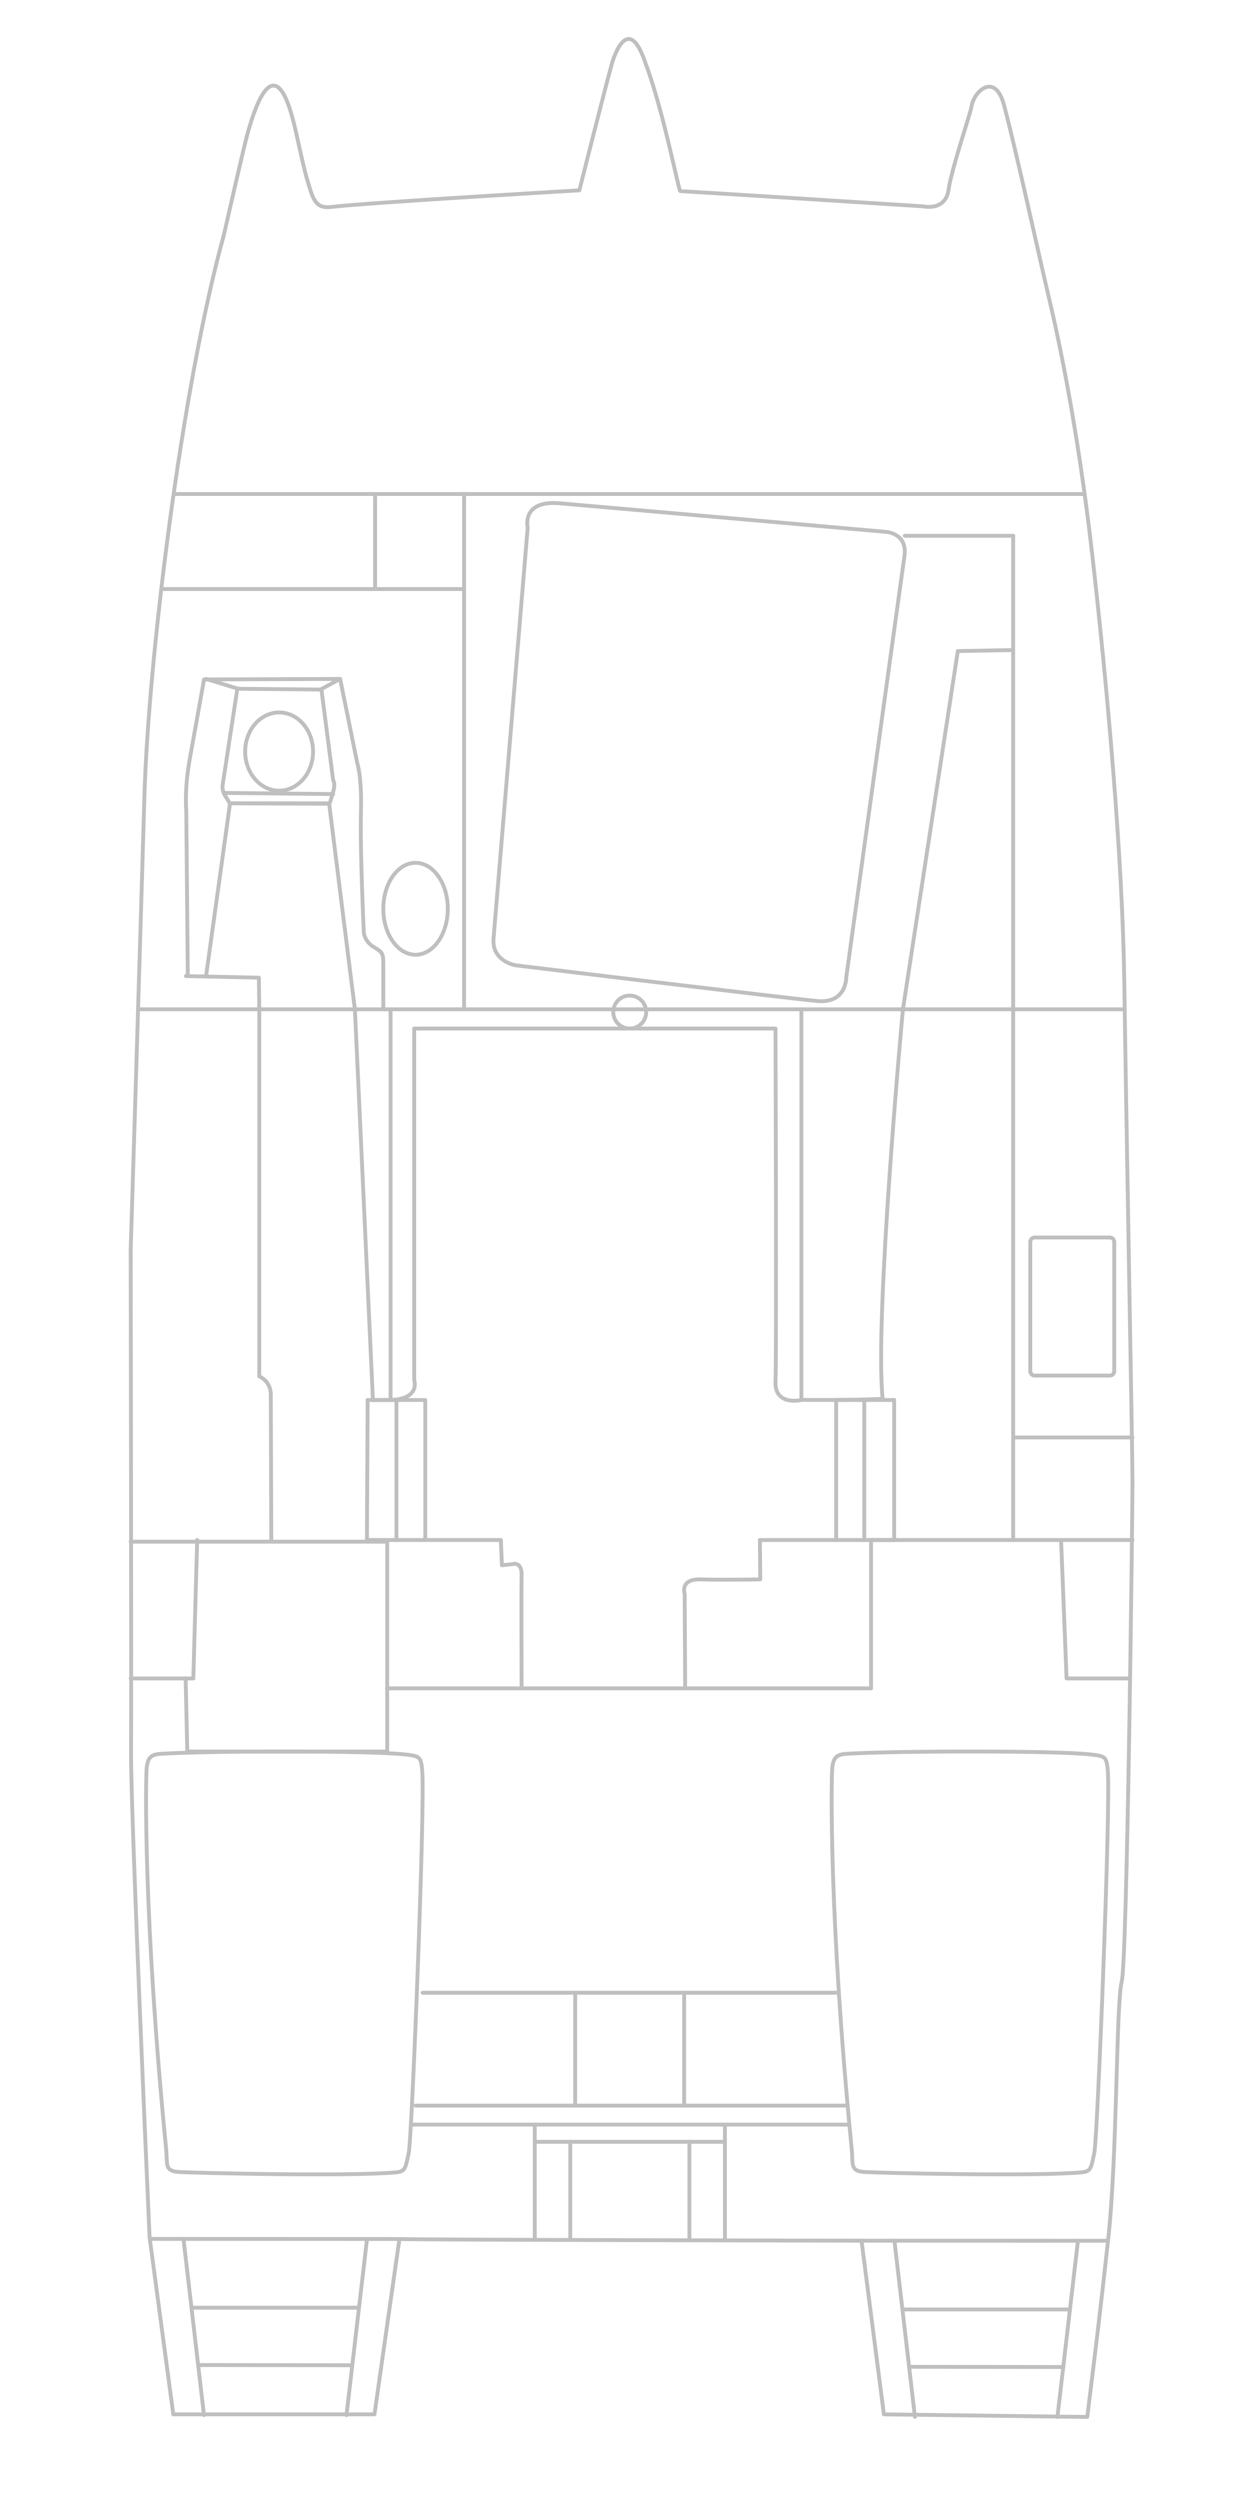 <?xml version="1.0" encoding="UTF-8" standalone="no"?>
<!DOCTYPE svg PUBLIC "-//W3C//DTD SVG 1.1//EN" "http://www.w3.org/Graphics/SVG/1.1/DTD/svg11.dtd">
<svg width="100%" height="100%" viewBox="0 0 396 800" version="1.1" xmlns="http://www.w3.org/2000/svg" xmlns:xlink="http://www.w3.org/1999/xlink"
    xml:space="preserve" xmlns:serif="http://www.serif.com/" style="fill-rule:evenodd;clip-rule:evenodd;stroke-linecap:round;stroke-linejoin:round;stroke-miterlimit:1.5;">
    <g id="Artboard1" opacity="0.25">
        <rect x="0" y="0" width="395.608" height="800" style="fill:none;" />
        <g id="Hull">
            <path id="Outside-Hull" serif:id="Outside Hull" d="M41.837,400c0,0 3.158,-102.062 4.401,-145.328c1.244,-43.267 11.834,-130.316 25.47,-179.652c0,0 6.598,-29.251 7.748,-33.019c1.15,-3.768 8.365,-30.872 15.212,-0.078c3.053,13.73 3.15,13.963 4.738,19.082c1.589,5.119 3.708,5.561 6.797,5.208c12.522,-1.431 79.262,-5.296 79.262,-5.296c0,0 8.161,-32.427 10.415,-40.514c0.988,-3.543 5.566,-15.853 10.793,-0.088c5.605,14.799 10.656,40.955 11.097,40.867c0.441,-0.089 77.761,4.854 77.761,4.854c0,0 7.125,1.684 8.121,-5.296c0.951,-6.667 7.037,-24.527 7.333,-26.518c0.769,-5.183 7.594,-11.204 10.408,-0.667c3.978,14.892 11.386,49.075 14.211,60.902c2.824,11.828 9.268,41.044 14.034,82.881c4.766,41.838 9.731,97.048 10.283,137.043c0.551,39.995 2.62,151.016 2.62,159.98c0,8.965 -1.655,153.085 -3.448,159.843c-1.793,6.758 -1.379,55.028 -4.275,81.921c-2.896,26.893 -6.758,57.372 -6.758,57.372l-65.095,-0.827l-7.172,-55.58c0,0 -147.913,-0.276 -147.913,-0.551c0,-0.276 -7.999,56.131 -7.999,56.131l-64.406,0l-7.585,-56.683c0,0 -6.068,-135.57 -5.93,-155.154c0.138,-19.583 -0.123,-160.833 -0.123,-160.833Z"
                style="fill:none;stroke:#000;stroke-width:1.24px;" />
            <g id="Starboard-Step" serif:id="Starboard Step">
                <path d="M354.711,717.117l-78.918,-0.027" style="fill:none;stroke:#000;stroke-width:1.24px;" />
                <path d="M286.331,717.09l6.567,56.407" style="fill:none;stroke:#000;stroke-width:1.24px;" />
                <path d="M345.08,717.117l-6.567,56.38" style="fill:none;stroke:#000;stroke-width:1.24px;" />
                <path d="M340.42,757.521l-49.358,-0.071" style="fill:none;stroke:#000;stroke-width:1.24px;" />
                <path d="M288.893,739.1l53.627,0" style="fill:none;stroke:#000;stroke-width:1.24px;" />
            </g>
            <g id="Port-Step" serif:id="Port Step">
                <path d="M127.117,716.552l-78.918,-0.027" style="fill:none;stroke:#000;stroke-width:1.24px;" />
                <path d="M58.737,716.525l6.567,56.407" style="fill:none;stroke:#000;stroke-width:1.24px;" />
                <path d="M117.486,716.552l-6.567,56.38" style="fill:none;stroke:#000;stroke-width:1.24px;" />
                <path d="M112.826,756.956l-49.358,-0.071" style="fill:none;stroke:#000;stroke-width:1.24px;" />
                <path d="M61.299,738.535l53.626,0" style="fill:none;stroke:#000;stroke-width:1.24px;" />
            </g>
            <g id="Bulkheads">
                <path d="M55.913,158.1l290.979,0l-226.805,0l0,30.416" style="fill:none;stroke:#000;stroke-width:1.24px;" />
                <path d="M51.87,188.516l96.699,0" style="fill:none;stroke:#000;stroke-width:1.24px;" />
                <path d="M148.569,158.1l0,164.917" style="fill:none;stroke:#000;stroke-width:1.24px;" />
                <path d="M44.485,323.017l315.444,0" style="fill:none;stroke:#000;stroke-width:1.24px;" />
                <path d="M41.837,493.384l82.118,0l0,46.943l154.895,0l0,-47.47l83.691,0" style="fill:none;stroke:#000;stroke-width:1.24px;"
                />
                <path d="M361.484,537.163l-20.043,0l-1.758,-44.306" style="fill:none;stroke:#000;stroke-width:1.24px;" />
                <path d="M41.837,537.163l20.054,0l1.231,-44.306" style="fill:none;stroke:#000;stroke-width:1.24px;" />
                <path d="M123.955,540.327l0,20.219l-63.998,0l-0.527,-23.383" style="fill:none;stroke:#000;stroke-width:1.24px;" />
                <path d="M171.195,716.844l0,-36.908" style="fill:none;stroke:#000;stroke-width:1.24px;" />
                <path d="M132.037,679.936l139.642,0" style="fill:none;stroke:#000;stroke-width:1.24px;" />
                <path d="M232.07,716.844l0,-36.908l0,5.514l-60.875,0" style="fill:none;stroke:#000;stroke-width:1.24px;" />
                <path d="M182.56,716.844l0,-31.394" style="fill:none;stroke:#000;stroke-width:1.24px;" />
                <path d="M220.705,716.844l0,-31.394" style="fill:none;stroke:#000;stroke-width:1.24px;" />
                <path d="M135.3,637.74l132.778,0" style="fill:none;stroke:#000;stroke-width:1.24px;" />
                <path d="M271.116,673.86l-138.066,0" style="fill:none;stroke:#000;stroke-width:1.24px;" />
                <path d="M184.135,637.74l0,36.12" style="fill:none;stroke:#000;stroke-width:1.24px;" />
                <path d="M219.018,637.74l0,36.12" style="fill:none;stroke:#000;stroke-width:1.24px;" />
                <path d="M271.116,561.264c-2.968,0.18 -4.318,0.9 -4.678,4.501c-0.36,3.6 -1.061,47.878 6.208,121.885c0.511,5.203 -0.627,7.201 4.324,7.471c4.951,0.27 53.948,1.495 69.405,0.09c2.97,-0.27 2.97,-1.62 3.96,-6.301c0.991,-4.681 5.196,-110.167 4.321,-121.975c-0.36,-4.861 -0.931,-4.913 -5.446,-5.446c-10.667,-1.261 -62.022,-1.2 -78.094,-0.225Z"
                    style="fill:none;stroke:#000;stroke-width:1.24px;" />
                <path d="M51.641,561.264c-2.967,0.18 -4.318,0.9 -4.678,4.501c-0.36,3.6 -1.061,47.878 6.208,121.885c0.511,5.203 -0.627,7.201 4.324,7.471c4.951,0.27 53.948,1.495 69.405,0.09c2.97,-0.27 2.97,-1.62 3.961,-6.301c0.99,-4.681 5.195,-110.167 4.32,-121.975c-0.36,-4.861 -0.931,-4.913 -5.446,-5.446c-10.667,-1.261 -62.022,-1.2 -78.094,-0.225Z"
                    style="fill:none;stroke:#000;stroke-width:1.24px;" />
                <path d="M289.048,323.017c0,0 -9.184,99.444 -6.477,124.647c-10.197,0.527 -26.021,0.351 -26.021,0.351l0,-124.998" style="fill:none;stroke:#000;stroke-width:1.24px;"
                />
                <path d="M113.611,323.017l5.773,125.026l5.655,0l0,-125.026" style="fill:none;stroke:#000;stroke-width:1.24px;" />
                <path d="M256.55,448.043c0,0 -8.673,2.082 -8.292,-6.005c0.38,-8.088 0,-112.875 0,-112.875l-115.659,0l0,112.523c0,0 2.11,6.034 -7.56,6.357"
                    style="fill:none;stroke:#000;stroke-width:1.24px;" />
                <path d="M158.03,299.96l10.901,-131.159c0,0 -2.11,-8.791 10.198,-7.736c12.307,1.055 104.435,9.142 104.435,9.142c0,0 7.033,0.352 5.978,7.736c-1.055,7.384 -18.637,134.852 -18.637,134.852c0,0 0.176,8.439 -9.318,7.56c-9.494,-0.879 -96.524,-11.428 -96.524,-11.428c0,0 -7.912,-1.231 -7.033,-8.967Z"
                    style="fill:none;stroke:#000;stroke-width:1.24px;" />
                <path d="M289.048,323.017l17.575,-114.648l17.72,-0.326" style="fill:none;stroke:#000;stroke-width:1.24px;" />
                <path d="M324.343,171.466l0,151.551" style="fill:none;stroke:#000;stroke-width:1.24px;" />
                <path d="M289.65,171.466l34.693,0" style="fill:none;stroke:#000;stroke-width:1.24px;" />
                <ellipse cx="133.025" cy="290.841" rx="10.323" ry="14.712" style="fill:none;stroke:#000;stroke-width:1.24px;" />
                <ellipse cx="89.352" cy="240.527" rx="10.868" ry="12.518" style="fill:none;stroke:#000;stroke-width:1.24px;" />
                <path d="M60.114,311.731l-0.487,-52.509c0,0 -0.651,-6.665 1.138,-16.419c1.788,-9.754 4.551,-25.361 4.551,-25.361l43.568,-0.162l5.528,27.148c0,0 1.463,4.064 1.138,15.769c-0.326,11.705 0.924,38.354 0.924,38.354c0,0 0.253,2.841 3.342,4.629c3.088,1.789 2.886,2.211 2.886,7.088c0,4.877 0,12.749 0,12.749"
                    style="fill:none;stroke:#000;stroke-width:1.24px;" />
                <path d="M83.002,323.017l-0.13,-10.126l-23.361,-0.52" style="fill:none;stroke:#000;stroke-width:1.24px;" />
                <path d="M65.965,312.371l7.673,-55.273l31.733,0.13l8.24,65.789" style="fill:none;stroke:#000;stroke-width:1.24px;" />
                <path d="M75.979,220.423l26.921,0.26l3.771,29.132c0,0 0.781,0.651 0,3.512c-0.78,2.861 -1.143,3.771 -1.143,3.771l-31.962,0l-1.279,-2.104c0,0 -1.315,-1.758 -1.03,-3.676c0.284,-1.918 4.722,-30.895 4.722,-30.895Z"
                    style="fill:none;stroke:#000;stroke-width:1.24px;" />
                <path d="M71.616,253.758l35.055,0.368" style="fill:none;stroke:#000;stroke-width:1.24px;" />
                <path d="M108.87,217.28l-5.793,3.143" style="fill:none;stroke:#000;stroke-width:1.24px;" />
                <path d="M65.965,217.28l10.277,3.143" style="fill:none;stroke:#000;stroke-width:1.24px;" />
                <path d="M83.002,323.017l0,117.46c0,0 3.689,1.463 3.689,5.852c0,4.39 0.162,46.528 0.162,46.528" style="fill:none;stroke:#000;stroke-width:1.24px;"
                />
                <path d="M324.343,323.017l0,169.84l0,-32.814l38.198,0" style="fill:none;stroke:#000;stroke-width:1.24px;" />
                <path d="M356.706,397.455c0,-0.785 -0.636,-1.421 -1.421,-1.421l-24.042,0c-0.785,0 -1.421,0.636 -1.421,1.421l0,41.355c0,0.784 0.636,1.421 1.421,1.421l24.042,0c0.785,0 1.421,-0.637 1.421,-1.421l0,-41.355Z"
                    style="fill:none;stroke:#000;stroke-width:1.24px;" />
                <path d="M267.685,448.043l0,44.814" style="fill:none;stroke:#000;stroke-width:1.24px;" />
                <path d="M276.687,492.857l0,-44.814" style="fill:none;stroke:#000;stroke-width:1.24px;" />
                <path d="M286.251,448.043l0,44.814" style="fill:none;stroke:#000;stroke-width:1.24px;" />
                <path d="M117.467,492.857l0.225,-44.814" style="fill:none;stroke:#000;stroke-width:1.24px;" />
                <path d="M126.918,492.857l0,-44.814" style="fill:none;stroke:#000;stroke-width:1.24px;" />
                <path d="M117.692,492.857l18.453,0l0,-44.814l-18.453,0" style="fill:none;stroke:#000;stroke-width:1.24px;" />
                <path d="M286.251,448.043l-18.453,0" style="fill:none;stroke:#000;stroke-width:1.24px;" />
                <path d="M243.267,492.857l42.984,0" style="fill:none;stroke:#000;stroke-width:1.24px;" />
                <path d="M136.145,492.857l24.193,0l0.337,8.097l3.826,-0.45c0,0 2.588,-0.563 2.476,3.6c-0.113,4.164 0,36.223 0,36.223" style="fill:none;stroke:#000;stroke-width:1.24px;"
                />
                <path d="M219.338,540.327l-0.15,-30.259c0,0 -1.688,-4.838 5.176,-4.613c6.864,0.225 19.016,0 19.016,0l-0.113,-12.598" style="fill:none;stroke:#000;stroke-width:1.24px;"
                />
                <circle cx="201.591" cy="323.89" r="5.273" style="fill:none;stroke:#000;stroke-width:1.24px;" />
            </g>
        </g>
    </g>
</svg>